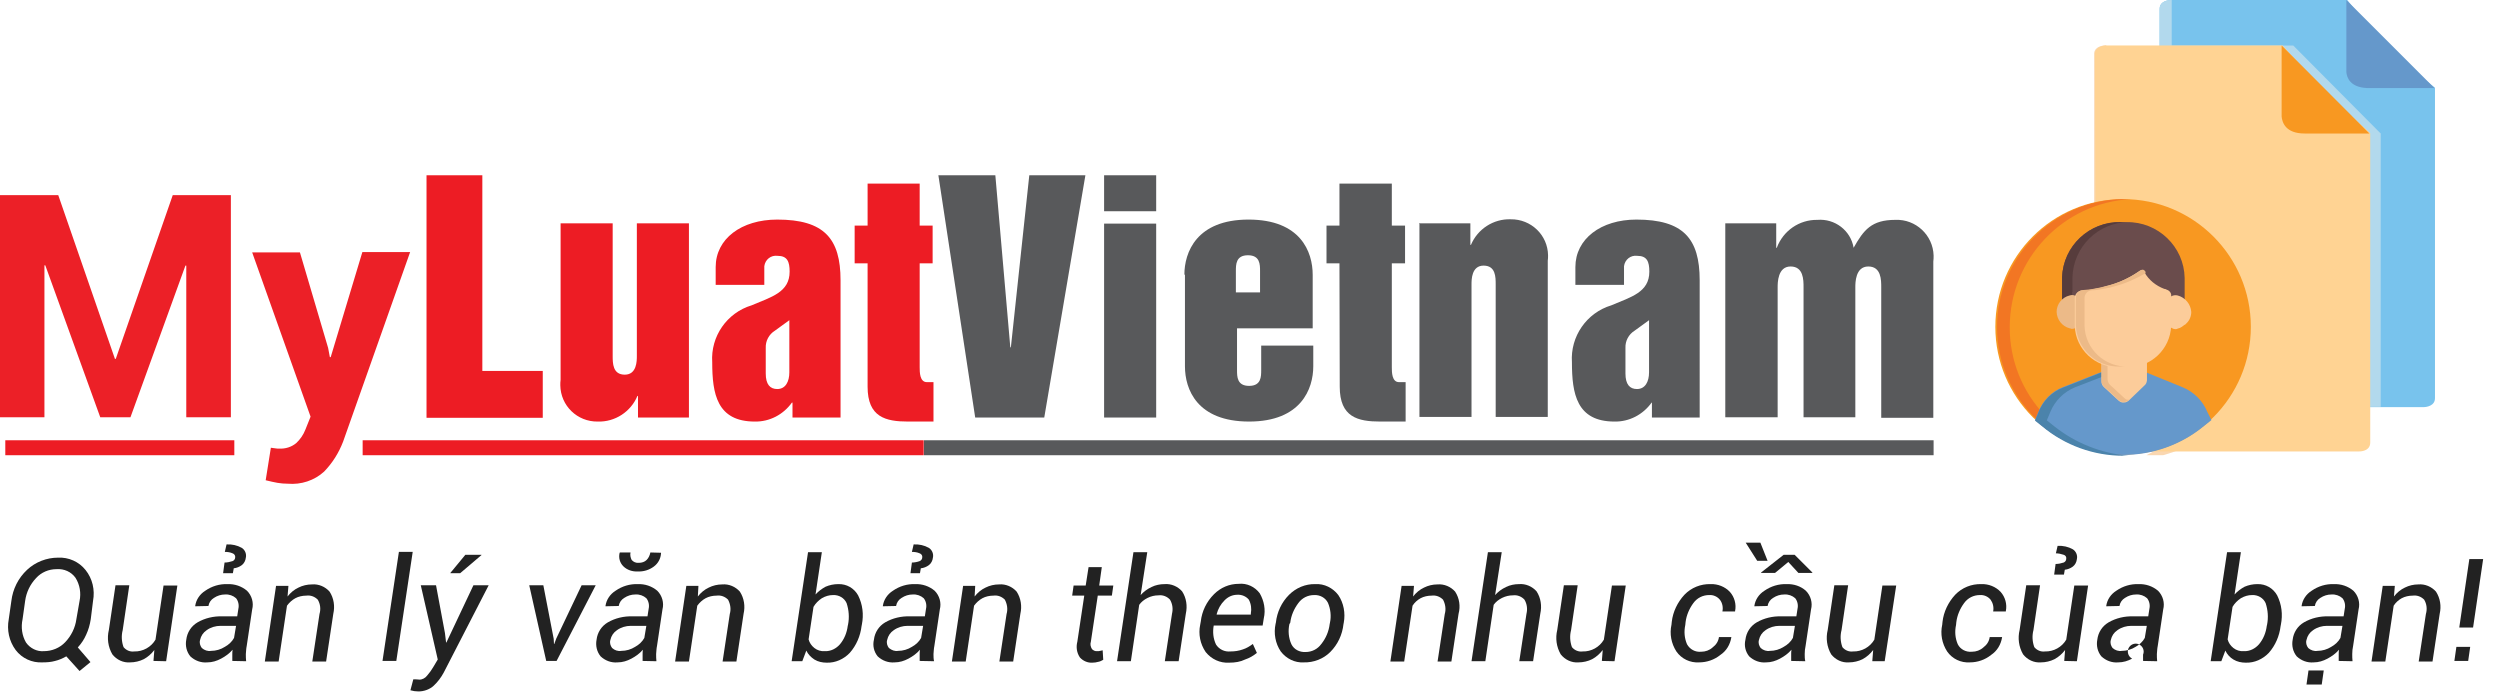 <?xml version="1.0" encoding="utf-8"?>
<!-- Generator: Adobe Illustrator 23.0.0, SVG Export Plug-In . SVG Version: 6.00 Build 0)  -->
<svg version="1.1" id="Group_42" xmlns="http://www.w3.org/2000/svg" xmlns:xlink="http://www.w3.org/1999/xlink" x="0px" y="0px"
	 viewBox="0 0 868.9 242" style="enable-background:new 0 0 868.9 242;" xml:space="preserve">
<style type="text/css">
	.st0{fill:#ED1C24;}
	.st1{fill:#58595B;}
	.st2{fill:#EC2027;}
	.st3{fill:#78C3ED;}
	.st4{fill:#B2D9ED;}
	.st5{fill:#6598CB;}
	.st6{fill:#FAD7B1;}
	.st7{fill:#FFD393;}
	.st8{fill:#F89821;}
	.st9{fill:#F27623;}
	.st10{fill:#4B83AB;}
	.st11{fill:#6A4C4C;}
	.st12{fill:#573C3C;}
	.st13{fill:#FCCC9A;}
	.st14{fill:#ECBA88;}
	.st15{fill:#222222;}
</style>
<g id="Group_39" transform="translate(-261.358 -550.783)">
	<path id="Path_154" class="st0" d="M409.6,611.7H429v68H450v16.3h-40.4V611.7z"/>
	<path id="Path_155" class="st0" d="M500.6,695.9h-17.5v-7.5h-0.2c-2.3,5.5-7.8,9.1-13.8,8.9c-7.1,0.1-12.9-5.5-13-12.6
		c0-0.6,0-1.3,0.1-1.9v-54.4h18.1v46.1c0,2.5,0,6.5,4.2,6.5c4.2,0,4.2-4.8,4.2-6.5v-46.1h18.1v67.5L500.6,695.9z"/>
	<path id="Path_156" class="st0" d="M553.4,695.9h-16.6v-5.2h-0.2c-3,4.2-7.8,6.7-12.9,6.6c-13.2,0-14.8-9.7-14.8-20.6
		c-0.6-9,5.1-17.2,13.7-19.8c6.8-2.9,13.2-4.5,13.2-11.7c0-3.5-0.8-5.5-4.2-5.5c-2.3-0.3-4.3,1.3-4.6,3.6c0,0.3,0,0.7,0,1v5.5h-16.9
		v-6.2c0-9.8,8.9-16.5,21.4-16.5c16.3,0,22,6.6,22,21.1v47.7L553.4,695.9z M535.8,662l-5.1,3.7c-2.1,1.3-3.3,3.6-3.2,6v8.9
		c0,3.8,1.5,5.4,4,5.4c2.9,0,4.2-2.6,4.2-5.8v-18.2L535.8,662z"/>
	<path id="Path_157" class="st0" d="M562.9,642.3h-4.5v-13.1h4.5v-14.6H581v14.6h4.5v13.1H581v36.1c0,1.7,0,5.2,2.5,5.2h2.3v13.7
		H577c-7.8,0-14.1-1.5-14.1-12.1V642.3z"/>
	<path id="Path_158" class="st1" d="M587.5,611.7h19.8l5.2,59.8h0.2l6.4-59.8h19.5l-14.3,84.2h-24L587.5,611.7z"/>
	<path id="Path_159" class="st1" d="M645.1,611.7h18.1v12.5h-18.1V611.7z M645.1,628.5h18.1v67.4h-18.1V628.5z"/>
	<path id="Path_160" class="st1" d="M673,646.3c0-7.8,4.2-19.2,22.3-19.2c18.1,0,22.3,11.2,22.3,19.2v18.6h-26.3v14.5
		c0,2.3,0,5.5,4.2,5.5s4.2-3.2,4.2-5.5v-8.5h18.1v7.2c0,7.8-4.2,19.2-22.3,19.2c-18.1,0-22.3-11.2-22.3-19.2v-31.9L673,646.3z
		 M691,652.4h8.3V645c0-2.3,0-5.5-4.2-5.5s-4.2,3.2-4.2,5.5V652.4z"/>
	<path id="Path_161" class="st1" d="M726.9,642.3h-4.5v-13.1h4.5v-14.6h18.2v14.6h4.6v13.1h-4.6v36.1c0,1.7,0,5.2,2.5,5.2h2.3v13.7
		h-8.8c-7.8,0-14.1-1.5-14.1-12.1L726.9,642.3z"/>
	<path id="Path_162" class="st1" d="M754.9,628.4h17.5v7.5h0.2c2.3-5.5,7.8-9.1,13.8-8.9c7.1-0.1,12.9,5.5,13,12.5c0,0,0,0,0,0
		c0,0.6,0,1.3-0.1,1.9v54.3h-18.1v-46.1c0-2.5,0-6.5-4.2-6.5c-4.2,0-4.2,4.9-4.2,6.5v46.1h-18.1v-67.4H754.9z"/>
	<path id="Path_163" class="st1" d="M852.1,695.9h-16.6v-5.2h-0.1c-3,4.2-7.8,6.7-12.9,6.6c-13.2,0-14.8-9.7-14.8-20.6
		c-0.6-9,5.1-17.2,13.7-19.8c6.8-2.9,13.2-4.5,13.2-11.7c0-3.5-0.8-5.5-4.2-5.5c-2.3-0.3-4.3,1.3-4.6,3.6c0,0.3,0,0.7,0,1v5.5h-16.9
		v-6.2c0-9.8,8.9-16.5,21.2-16.5c16.3,0,22,6.6,22,21.1L852.1,695.9z M834.6,662l-5.1,3.7c-2.1,1.3-3.3,3.6-3.2,6v8.9
		c0,3.8,1.5,5.4,4,5.4c2.9,0,4.2-2.6,4.2-5.8v-18.2L834.6,662z"/>
	<path id="Path_164" class="st1" d="M861.2,628.4h17.5v8.5h0.2c2.2-5.9,7.8-9.8,14.1-9.7c6.1-0.5,11.6,3.7,12.6,9.7
		c3.5-6.2,6.2-9.7,14.5-9.7c7.1-0.3,13.1,5.3,13.3,12.4c0,0.7,0,1.4-0.1,2.1V696h-18.1v-45.4c0-2.5,0-7.2-4.5-7.2
		c-4.5,0-4.5,5.7-4.5,7.2v45.2h-18v-45.2c0-2.5,0-7.2-4.5-7.2s-4.5,5.7-4.5,7.2v45.2h-18.2V628.4z"/>
	<path id="Path_165" class="st1" d="M582.5,709v-5.2h350.9v5.2H582.5z"/>
	<path id="Path_166" class="st0" d="M387.4,709v-5.2h195v5.2H387.4z"/>
	<path id="Path_167" class="st0" d="M263.2,709v-5.2h79.6v5.2"/>
</g>
<g id="My" transform="translate(-261.358 -550.783)">
	<g id="Group_148">
		<path id="Path_665" class="st2" d="M301.3,675.5h0.3l19.8-56.9h20.2v77.2h-15.5v-52.7l-0.3,0l-19.1,52.7h-10.5l-19.1-52.8l-0.3,0
			v52.8h-15.5v-77.2h20.3L301.3,675.5z"/>
		<path id="Path_666" class="st2" d="M375.4,671.7l0.6,3.2h0.3l11-36.5h16.6l-23.3,65.9c-1.5,3.9-3.7,7.4-6.6,10.4
			c-3.4,3.1-8,4.6-12.6,4.2c-1.2,0-2.4-0.1-3.6-0.3c-1.1-0.2-2.5-0.5-4.1-0.9l1.8-11.3l1.5,0.2c0.5,0.1,0.9,0.1,1.4,0.1
			c2.1,0.1,4.2-0.5,5.9-1.9c1.4-1.3,2.5-2.9,3.2-4.7l1.8-4.5L349,638.5h16.6L375.4,671.7z"/>
	</g>
</g>
<path id="Path_168" class="st3" d="M846.3,138.4V30.5l-16.9-13.6L815.8,0h-61.2c-0.8,0-4,0.3-4,3.1v14.5h41.2l30,30v93.9h20.6
	C843.3,141.5,846.3,141.1,846.3,138.4z"/>
<path id="Path_169" class="st4" d="M754.6,0c-0.8,0-4,0.3-4,3.1v14.5h4.2V0H754.6z"/>
<path id="Path_170" class="st5" d="M822.6,30.6h23.5L815.5,0v25.1C815.7,27.1,816.9,30.3,822.6,30.6z"/>
<g id="Group_40" transform="translate(-261.358 -550.783)">
	<path id="Path_171" class="st4" d="M1012,568.3h41.2l5.2,5.2v-6.9H1012V568.3z"/>
	<path id="Path_172" class="st4" d="M1088.9,597.1h-0.2l-30.3-30.5l-1.4,5.7l26,26v93.9h5.8v-95l0,0L1088.9,597.1z"/>
</g>
<g id="Group_41" transform="translate(-261.358 -550.783)">
	<path id="Path_173" class="st6" d="M989.2,569.2V624l4.2-0.6v-56.9h-0.2C992.4,566.6,989.5,566.8,989.2,569.2z"/>
	<path id="Path_174" class="st6" d="M1047.8,664.4c0.1-24.5-19.7-44.4-44.2-44.4h-0.2c-4.8,0-9.5,0.7-14,2.3v1.7l4.5-0.6h11.5
		c0.2,0,0.4,0,0.6,0.2c0.2,0,0.3,0,0.5,0.1c0.2,0,0.4,0,0.6,0.2c0.2,0,0.3,0,0.5,0.2c0.2,0,0.4,0,0.6,0.2c0.2,0,0.3,0,0.5,0.1
		c0.2,0,0.3,0.2,0.6,0.2c0.2,0,0.3,0,0.5,0.2c0.2,0,0.3,0.2,0.6,0.2c0.2,0,0.3,0.1,0.5,0.1s0.3,0.2,0.6,0.2h0.2c0.2,0,0.3,0,0.3,0.2
		c0.1,0,0.3,0.2,0.6,0.2h0.1c0.2,0,0.2,0,0.3,0.1c0.2,0,0.3,0.2,0.5,0.2l0.5,0.2c0.2,0,0.3,0.2,0.5,0.2l0.3,0.1c0.2,0,0.2,0,0.3,0.2
		c0.2,0,0.4,0.2,0.6,0.3h0.1c0.1,0,0.2,0.1,0.2,0.1c0,0,0,0,0,0c0.2,0.2,0.5,0.2,0.6,0.3l0.3,0.2l0.9,0.5h0.1l0.9,0.5l0.3,0.2
		c0.1,0.2,0.5,0.2,0.6,0.3l0.5,0.2c0.2,0.2,0.3,0.2,0.5,0.3c0.2,0,0.2,0.1,0.3,0.1l0.1,0.2c0.2,0.2,0.3,0.2,0.5,0.3
		c0.1,0,0.1,0.1,0.3,0.1l0.2,0.2c0.2,0.2,0.3,0.2,0.5,0.3c0.2,0.2,0.3,0.1,0.3,0.3c0.1,0.2,0.3,0.2,0.5,0.3l0.3,0.3l0,0
		c0.2,0.2,0.3,0.2,0.5,0.3c0.2,0.2,0.3,0.1,0.3,0.3c0.2,0.2,0.3,0.2,0.5,0.3c0.1,0.2,0.3,0.1,0.3,0.3c0.2,0.2,0.3,0.3,0.5,0.3
		c0.2,0.1,0.3,0.1,0.3,0.3c0.1,0.2,0.3,0.3,0.5,0.3l0.3,0.3c0.2,0.2,0.3,0.3,0.5,0.3l0.3,0.3c0.2,0.2,0.3,0.3,0.5,0.3l0.3,0.3
		l0.5,0.5l0.3,0.3l0.5,0.5l0.3,0.3l0.5,0.5l0.3,0.3l0.2,0.2c2.6,3,4.8,6.3,6.6,9.8v0.2l0.2,0.2c0.2,0.1,0.2,0.5,0.3,0.6l0,0
		c2.3,5.2,3.5,10.9,3.5,16.6v3.4c0,0.5,0,1-0.2,1.4v0.3c0,0.3-0.2,0.8-0.2,1.1v0.3c-0.2,0.9-0.3,1.7-0.5,2.6v0.3
		c-0.2,0.3-0.2,0.8-0.3,1.1v0.1c-0.1,0.5-0.1,0.9-0.3,1.2v0.2c-0.2,0.3-0.2,0.8-0.3,1.1l-0.1,0.3c-0.3,0.8-0.6,1.7-0.9,2.5l-0.2,0.2
		c-0.2,0.3-0.3,0.8-0.5,1.1l-0.2,0.2c-0.1,0.4-0.4,0.9-0.6,1.2l0,0c-0.1,0.4-0.4,0.8-0.6,1.1l-0.2,0.2l-1.4,2.3l-0.1,0.2
		c-0.2,0.3-0.5,0.8-0.6,1.1v0.2c-0.5,0.7-1,1.5-1.5,2.1v0.2c-0.6,0.8-1.1,1.4-1.7,2.1l0,0l-0.9,0.9l0,0l-1.8,1.8l0,0
		c-1.7,1.6-3.5,3-5.4,4.3l0,0c-1.2,0.8-2.3,1.5-3.5,2.1l-12.3,6.5h5.8C1033.2,703.5,1047.8,685.4,1047.8,664.4z"/>
</g>
<path id="Path_175" class="st7" d="M779.5,115.6v1.4c0,0.5,0,1-0.2,1.4v0.3c0,0.3-0.1,0.8-0.1,1.1v0.3c-0.2,0.9-0.3,1.7-0.5,2.6v0.3
	c-0.1,0.3-0.1,0.8-0.3,1.1v0.2c-0.2,0.5-0.2,0.9-0.3,1.2v0.2c-0.1,0.3-0.1,0.8-0.3,1.1l-0.2,0.3c-0.3,0.8-0.6,1.7-0.9,2.5l-0.1,0.1
	c-0.2,0.3-0.3,0.8-0.5,1.1l-0.1,0.1c-0.1,0.4-0.4,0.9-0.6,1.2l0,0c-0.1,0.4-0.4,0.8-0.6,1.1l-0.2,0.1l-1.4,2.3l-0.2,0.1
	c-0.1,0.3-0.5,0.8-0.6,1.1v0.1c-0.5,0.7-1,1.5-1.5,2.1v0.2c-0.6,0.8-1.1,1.4-1.7,2.1l0,0l-0.9,0.9l0,0l-1.8,1.8l0,0
	c-1.7,1.6-3.5,3-5.4,4.3l0,0c-1.2,0.8-2.3,1.5-3.5,2.1l-12.3,6.5H820c0.9,0,3.8-0.3,3.8-3.1V46.3l-16-14.5l-14.5-16h-61.2
	c-0.8,0-3.8,0.3-4,2.9l0.2,54.4l4.5-0.6h11.5c0.2,0,0.4,0,0.6,0.2c0.2,0,0.3,0,0.5,0.2c0.2,0,0.4,0,0.6,0.2c0.2,0,0.3,0,0.5,0.1
	c0.2,0,0.4,0,0.6,0.2c0.2,0,0.3,0,0.5,0.2c0.2,0,0.3,0.2,0.6,0.2c0.2,0,0.3,0,0.5,0.1c0.2,0,0.3,0.2,0.6,0.2c0.2,0,0.3,0.2,0.5,0.2
	c0.2,0,0.3,0.2,0.6,0.2h0.2c0.2,0,0.3,0,0.3,0.1c0.2,0,0.3,0.2,0.6,0.2h0.2c0.2,0,0.2,0,0.3,0.2c0.1,0,0.3,0.2,0.5,0.2l0.5,0.1
	c0.2,0,0.3,0.2,0.5,0.2l0.3,0.2c0.2,0,0.2,0,0.3,0.2c0.2,0,0.4,0.1,0.6,0.3h0.2c0.1,0,0.2,0.1,0.2,0.2c0.2,0.2,0.5,0.2,0.6,0.3
	l0.3,0.2l0.9,0.5h0.2l0.9,0.5l0.3,0.1c0.1,0.2,0.5,0.2,0.6,0.3l0.5,0.2c0.2,0.1,0.3,0.1,0.5,0.3c0.2,0,0.2,0.2,0.3,0.2l0.1,0.2
	c0.2,0.1,0.3,0.1,0.5,0.3c0.1,0,0.1,0.2,0.3,0.2l0.2,0.2c0.2,0.1,0.3,0.1,0.5,0.3s0.3,0.2,0.3,0.3c0.1,0.1,0.3,0.1,0.5,0.3l0.3,0.3
	l0,0c0.2,0.1,0.3,0.1,0.5,0.3s0.3,0.2,0.3,0.3c0.2,0.1,0.3,0.1,0.5,0.3s0.3,0.2,0.3,0.3c0.1,0.1,0.3,0.3,0.5,0.3
	c0.2,0.2,0.3,0.2,0.3,0.3c0.2,0.1,0.3,0.3,0.5,0.3l0.3,0.3c0.2,0.1,0.3,0.3,0.5,0.3l0.3,0.3c0.2,0.1,0.3,0.3,0.5,0.3l0.3,0.3
	l0.5,0.5l0.3,0.3l0.5,0.5l0.3,0.3l0.5,0.5l0.3,0.3l0.2,0.2c2.6,3,4.8,6.3,6.6,9.8v0.1l0.2,0.2c0.1,0.2,0.1,0.5,0.3,0.6l0,0
	c2.3,5.2,3.5,10.9,3.5,16.6v1.7L779.5,115.6z"/>
<circle id="Ellipse_18" class="st8" cx="737.9" cy="113.6" r="44.4"/>
<path id="Path_176" class="st9" d="M698.5,113.6c0.1-23.6,18.4-43,42-44.4H738c-24.5,0.3-44.2,20.5-43.9,45
	c0.3,24.1,19.8,43.6,43.9,43.9h2.5C716.9,156.8,698.4,137.3,698.5,113.6z"/>
<path id="Path_177" class="st5" d="M767.2,143.2c-1.6-3.9-4.7-7-8.6-8.6l-14-5.7l-6.6,6.9l-6.9-6.8l-14,5.5l0,0
	c-4,1.5-7.1,4.7-8.6,8.6l-1.2,2.9l2.5,2c16.3,13.5,40,13.5,56.3,0l2.5-2L767.2,143.2z"/>
<path id="Path_178" class="st10" d="M713.9,148.1l-2.5-2l1.2-2.9c1.6-3.9,4.7-7,8.6-8.6l0,0l11.1-4.3l-1.2-1.1l-14,5.5l0,0
	c-4,1.5-7.1,4.7-8.6,8.6l-1.2,2.9l2.5,2c7.9,6.6,17.9,10.2,28.1,10.2h2C730.3,157.6,721.3,154,713.9,148.1z"/>
<path id="Path_179" class="st11" d="M738.8,77.2h-1.7c-10.9-0.3-20.1,8.3-20.4,19.2v9c0,0,4.6-0.5,5.2-2.6l0,0
	c0.2-0.2,0.3-0.5,0.5-0.6c8.1,0.3,16-2.6,22-8.1c1.6,4,5,7,9.2,8c0.1,0.3,0.3,0.5,0.5,0.8l0,0c0.6,2.1,5.2,2.6,5.2,2.6v-8.9
	c-0.2-10.9-9.3-19.6-20.2-19.4c0,0,0,0-0.1,0L738.8,77.2z M754.3,101.5l0.2-0.2l0,0L754.3,101.5z M754.2,101.6L754.2,101.6l0.1-0.2
	l0,0L754.2,101.6z M753.7,101.9L753.7,101.9l0.5-0.3l-0.2,0.1L753.7,101.9z M754,101.9l-0.2,0.3l0,0l0.3-0.5l0,0L754,101.9z"/>
<path id="Path_180" class="st12" d="M720.3,101.5v-5.1c0.3-10.6,8.9-19.1,19.5-19.2h-2.6c-10.9-0.3-20.1,8.3-20.5,19.2v9
	c1.2-0.1,2.4-0.4,3.5-0.9V101.5z"/>
<path id="Path_181" class="st13" d="M756.9,102.7c-0.8-0.2-1.6-0.1-2.3,0.3c-0.6,0.5-1,1.2-1.1,2v6.9c0,0.8,0.4,1.5,1.1,2
	c0.5,0.3,1,0.5,1.5,0.5c0.3,0,0.5,0,0.8-0.2c0.5-0.1,1-0.3,1.4-0.6c0.3-0.2,0.6-0.4,0.8-0.6c0.3-0.1,0.6-0.3,0.8-0.6
	c1.1-1,1.7-2.5,1.7-4C761.4,105.7,759.5,103.4,756.9,102.7z"/>
<path id="Path_182" class="st14" d="M721.6,103c-0.7-0.5-1.5-0.6-2.3-0.3c-2.6,0.6-4.5,3-4.5,5.7c0.1,2.7,1.9,5,4.5,5.7
	c0.3,0,0.5,0.2,0.8,0.2c1.4,0,2.6-1,2.6-2.4c0,0,0,0,0,0v-6.9C722.5,104.1,722.2,103.4,721.6,103z"/>
<path id="Path_183" class="st13" d="M745.1,123.9c-0.5-0.5-1.1-0.7-1.8-0.6h-0.6c-1,0.2-2,0.3-3.1,0.3h-3.1c-1,0-2.1-0.1-3.1-0.3
	c-0.7-0.2-1.5,0-2.1,0.5c-0.6,0.4-0.9,1.1-0.9,1.8v7.1l0,0c0,0.7,0.3,1.3,0.8,1.8l5.2,4.8c0.5,0.4,1.1,0.7,1.8,0.6l0,0
	c0.7,0,1.3-0.3,1.8-0.8l5.4-5.2c0.5-0.4,0.7-1,0.8-1.7v-6.8C745.9,124.9,745.5,124.4,745.1,123.9z"/>
<path id="Path_184" class="st14" d="M738.5,138.5l-5.2-4.8c-0.5-0.5-0.7-1.1-0.8-1.8l0,0v-7.1c0-0.6,0.3-1.2,0.8-1.7
	c-0.7-0.2-1.4,0-2,0.5c-0.6,0.4-0.9,1.1-0.9,1.8v7.1l0,0c0,0.7,0.3,1.3,0.8,1.8l5.2,4.8c0.5,0.4,1.1,0.7,1.8,0.6l0,0
	c0.7,0,1.3-0.3,1.8-0.8l0,0C739.4,139,738.9,138.9,738.5,138.5z"/>
<path id="Path_185" class="st13" d="M753.1,100.7c-0.3-0.2-0.6-0.3-0.9-0.3c-2.9-1.1-5.4-3.1-6.9-5.8l-0.2-0.2
	c-0.2-0.5-0.7-0.7-1.2-0.4c-0.1,0-0.1,0.1-0.2,0.1l0,0c-3.7,2.6-7.8,4.5-12.1,5.5c-1.4,0.5-2.8,0.6-4,0.9c-1.3,0.3-2.7,0.4-4,0.5
	c-1.3,0-2.4,1.1-2.5,2.5v9.8c0.3,8.1,7.1,14.5,15.2,14.3h3.1c8.1,0.2,14.9-6.2,15.2-14.3V103C754.8,102,754.1,101,753.1,100.7z"/>
<path id="Path_186" class="st14" d="M724.5,113.2v-9.8c0.1-1.3,1.1-2.4,2.5-2.5c1.3,0,2.7-0.2,4-0.5c1.4-0.2,2.7-0.5,4-0.9
	c3.8-1,7.4-2.6,10.8-4.6c-0.1-0.1-0.2-0.3-0.1-0.5l-0.2-0.2c-0.2-0.4-0.8-0.6-1.2-0.4c0,0,0,0,0,0c-0.1,0-0.1,0.1-0.2,0.1l0,0
	c-3.7,2.6-7.8,4.5-12.1,5.5c-1.3,0.4-2.7,0.7-4,0.9c-1.3,0.3-2.7,0.4-4,0.5c-1.3,0-2.4,1.1-2.5,2.5v9.8c0.3,8.1,7.1,14.5,15.2,14.3
	h3.1C731.5,127.7,724.7,121.3,724.5,113.2z"/>
<path id="Path_187" class="st8" d="M801,46.4h22.5l-30.5-30.6v24.7C793.2,42.6,794.4,46.4,801,46.4z"/>
<g id="Quản_lý_văn_bản_theo_nhu_cầu_của_bạn_" transform="translate(-261.358 -550.783)">
	<g id="Group_149">
		<path id="Path_667" class="st15" d="M292.9,766c-0.3,1.9-0.8,3.7-1.6,5.4c-0.7,1.6-1.7,3.1-2.9,4.4l4.4,5.1L289,784l-4.6-5.1
			c-1.2,0.7-2.6,1.3-3.9,1.6c-1.4,0.4-2.9,0.5-4.4,0.5c-3.6,0.2-7.1-1.4-9.3-4.3c-2.3-3.1-3.1-7-2.4-10.7l0.9-6.3
			c0.5-4.2,2.4-8,5.5-10.9c2.9-2.7,6.8-4.2,10.7-4.2c3.7-0.2,7.3,1.4,9.6,4.3c2.4,3,3.3,6.9,2.6,10.7L292.9,766z M289,759.7
			c0.6-2.8,0.1-5.7-1.4-8.1c-1.5-2.1-4-3.2-6.6-3c-2.7,0-5.3,1.1-7.1,3.1c-2.1,2.2-3.4,5-3.8,7.9l-0.9,6.4c-0.6,2.8-0.2,5.7,1.2,8.1
			c1.4,2,3.8,3.2,6.2,3c2.8,0,5.5-1.1,7.4-3.1c2.1-2.2,3.5-5,3.9-8L289,759.7z"/>
		<path id="Path_668" class="st15" d="M314.7,780.5l0.3-3.8c-1,1.3-2.2,2.4-3.7,3.2c-1.4,0.7-3.1,1.1-4.7,1.1
			c-2.4,0.2-4.7-0.9-6.2-2.8c-1.5-2.6-1.9-5.6-1.2-8.5l2.3-15.5h4.8l-2.3,15.6c-0.5,1.9-0.4,4,0.3,5.9c0.9,1.1,2.3,1.7,3.7,1.5
			c3,0.1,5.9-1.5,7.4-4.1l2.8-18.8h4.8l-3.9,26.3L314.7,780.5z"/>
		<path id="Path_669" class="st15" d="M342.1,780.5c0-0.9,0-1.6,0-2.2c0-0.6,0-1.1,0.1-1.7c-1.1,1.3-2.5,2.3-4,3.1
			c-1.5,0.8-3.1,1.3-4.8,1.3c-2.2,0.2-4.3-0.6-5.9-2.1c-1.3-1.6-1.8-3.7-1.4-5.8c0.3-2.5,1.7-4.7,3.9-6c2.6-1.5,5.6-2.2,8.6-2.1h5.2
			l0.4-2.6c0.3-1.3,0-2.7-0.8-3.7c-1-0.9-2.4-1.4-3.8-1.3c-1.4,0-2.7,0.4-3.9,1.2c-1,0.6-1.7,1.6-1.9,2.8l-4.6,0.1v-0.1
			c0.3-2.2,1.6-4.1,3.5-5.3c2.3-1.6,5-2.4,7.7-2.3c2.5-0.1,4.9,0.7,6.8,2.3c1.7,1.7,2.4,4.2,1.8,6.5l-1.9,12.7
			c-0.2,0.9-0.2,1.8-0.3,2.8c0,0.8,0,1.7,0.1,2.5L342.1,780.5z M334.7,777c1.7,0,3.4-0.5,4.8-1.4c1.3-0.7,2.5-1.8,3.2-3.1l0.7-4.2
			H338c-1.7,0-3.4,0.5-4.8,1.5c-1.2,0.8-2,2-2.3,3.4c-0.3,1,0,2,0.6,2.8C332.4,776.8,333.6,777.2,334.7,777z M338.9,750l0.5-3.7
			c0.9,0,1.9-0.2,2.8-0.5c0.5-0.2,0.9-0.7,0.9-1.3c0.1-0.6-0.3-1.2-0.9-1.4c-0.9-0.4-1.8-0.5-2.7-0.5l0.6-2.6
			c1.9-0.1,3.7,0.3,5.3,1.2c1.1,0.7,1.7,2.1,1.4,3.4c-0.1,1-0.6,2-1.4,2.6c-0.8,0.6-1.8,1-2.8,1.1l-0.3,1.7L338.9,750z"/>
		<path id="Path_670" class="st15" d="M361.3,758.1c1-1.3,2.3-2.4,3.8-3.1c1.4-0.7,3-1.1,4.7-1.1c2.3-0.2,4.6,0.8,6.1,2.5
			c1.5,2.3,1.9,5.1,1.3,7.7l-2.5,16.6h-4.8l2.5-16.5c0.5-1.7,0.3-3.5-0.6-5c-1.1-1.1-2.5-1.6-4-1.4c-1.3,0-2.7,0.3-3.8,0.9
			c-1.1,0.6-2.1,1.5-2.9,2.6l-2.9,19.4h-4.8l3.9-26.3h4.3L361.3,758.1z"/>
		<path id="Path_671" class="st15" d="M399.1,780.5h-4.8l5.7-37.9h4.8L399.1,780.5z"/>
		<path id="Path_672" class="st15" d="M416,770.8l0.4,3.3h0.1l9.4-19.9h5.3l-15.6,30.3c-0.9,1.7-2.1,3.3-3.5,4.6
			c-1.4,1.3-3.4,2-5.3,2c-0.5,0-0.9-0.1-1.4-0.1c-0.6-0.1-1-0.2-1.4-0.3l1-3.8c0.3,0,0.6,0,0.9,0c0.6,0,1.1,0.1,1.2,0.1
			c1.1,0,2.1-0.6,2.7-1.4c0.8-0.9,1.5-1.9,2.1-2.9l1.6-2.7l-5.9-25.8h5.3L416,770.8z M423.1,743.6h5.6l0,0.1l-7.4,6.3h-3.4l0-0.1
			L423.1,743.6z"/>
		<path id="Path_673" class="st15" d="M453.8,772.8l0.1,1.8h0.1l0.7-1.9l8.8-18.5h4.9l-13.6,26.3h-3.6l-5.9-26.3h4.9L453.8,772.8z"
			/>
		<path id="Path_674" class="st15" d="M484.7,780.5c0-0.9,0-1.6,0-2.2c0-0.6,0-1.1,0.1-1.7c-1.1,1.3-2.5,2.3-4,3.1
			c-1.5,0.8-3.1,1.3-4.8,1.3c-2.2,0.2-4.3-0.6-5.9-2.1c-1.3-1.6-1.8-3.7-1.4-5.8c0.3-2.5,1.7-4.7,3.9-6c2.6-1.5,5.6-2.2,8.6-2.1h5.2
			l0.4-2.6c0.3-1.3,0-2.7-0.8-3.7c-1-0.9-2.4-1.4-3.8-1.3c-1.4,0-2.7,0.4-3.9,1.2c-1,0.6-1.7,1.6-1.9,2.8l-4.6,0.1v-0.1
			c0.3-2.2,1.6-4.1,3.5-5.3c2.3-1.6,5-2.4,7.7-2.3c2.5-0.1,4.9,0.7,6.8,2.3c1.7,1.7,2.4,4.2,1.8,6.5l-1.9,12.7
			c-0.2,0.9-0.2,1.8-0.3,2.8c0,0.8,0,1.7,0.1,2.5L484.7,780.5z M477.3,777c1.7,0,3.4-0.5,4.8-1.4c1.3-0.7,2.5-1.8,3.2-3.1l0.7-4.2
			h-5.4c-1.7,0-3.4,0.5-4.8,1.5c-1.2,0.8-2,2-2.3,3.4c-0.3,1,0,2,0.6,2.8C475,776.8,476.1,777.2,477.3,777L477.3,777z M491.1,742.9
			l0,0.2c-0.1,1.8-1,3.5-2.5,4.6c-1.6,1.2-3.6,1.8-5.6,1.7c-1.8,0.1-3.7-0.5-5-1.8c-1.2-1.2-1.7-2.9-1.3-4.6l0.1-0.2h3.7
			c-0.2,0.9,0,1.8,0.4,2.6c0.6,0.7,1.5,1.1,2.5,1c1,0,2-0.3,2.7-1c0.7-0.7,1.1-1.6,1.3-2.6L491.1,742.9z"/>
		<path id="Path_675" class="st15" d="M503.9,758.1c1-1.3,2.3-2.4,3.8-3.1c1.4-0.7,3-1.1,4.7-1.1c2.3-0.2,4.6,0.8,6.1,2.5
			c1.5,2.3,1.9,5.1,1.3,7.7l-2.5,16.6h-4.8l2.5-16.5c0.5-1.7,0.2-3.5-0.6-5c-1.1-1.1-2.5-1.6-4-1.4c-1.3,0-2.7,0.3-3.8,0.9
			c-1.1,0.6-2.1,1.5-2.9,2.6l-2.9,19.4h-4.8l3.9-26.3h4.2L503.9,758.1z"/>
		<path id="Path_676" class="st15" d="M560.8,768.4c-0.4,3.4-1.8,6.7-4.1,9.3c-2.1,2.2-5,3.5-8,3.4c-1.5,0-3-0.3-4.3-1.1
			c-1.2-0.8-2.2-1.8-2.8-3.1l-1.4,3.7h-3.7l5.7-37.9h4.8l-2.2,14.7c1-1.1,2.2-2,3.5-2.7c1.4-0.6,2.9-0.9,4.4-0.9
			c2.9-0.1,5.5,1.4,6.9,3.9c1.6,3.2,2,6.7,1.3,10.2L560.8,768.4z M556.1,767.9c0.5-2.5,0.3-5.1-0.5-7.5c-0.8-1.8-2.7-2.9-4.7-2.8
			c-1.4,0-2.7,0.4-3.9,1.1c-1.2,0.8-2.2,1.8-2.9,3l-1.7,11.3c0.3,1.2,1,2.2,2,3c1,0.8,2.3,1.2,3.6,1.1c2.1,0.1,4-0.9,5.3-2.4
			c1.5-1.8,2.4-4,2.7-6.4L556.1,767.9z"/>
		<path id="Path_677" class="st15" d="M581,780.5c0-0.9,0-1.6,0-2.2c0-0.6,0-1.1,0.1-1.7c-1.1,1.3-2.5,2.3-4,3.1
			c-1.5,0.8-3.1,1.3-4.8,1.3c-2.2,0.2-4.3-0.6-5.9-2.1c-1.3-1.6-1.8-3.7-1.3-5.8c0.3-2.5,1.7-4.7,3.9-6c2.6-1.5,5.6-2.2,8.6-2.1h5.2
			l0.4-2.6c0.3-1.3,0-2.7-0.8-3.7c-1-0.9-2.4-1.4-3.8-1.3c-1.4,0-2.7,0.4-3.9,1.2c-1,0.6-1.7,1.6-1.9,2.8l-4.6,0.1v-0.1
			c0.3-2.2,1.6-4.1,3.5-5.3c2.3-1.6,5-2.4,7.7-2.3c2.5-0.1,4.9,0.7,6.8,2.3c1.7,1.7,2.4,4.2,1.8,6.5l-1.9,12.7
			c-0.2,0.9-0.2,1.8-0.3,2.8c0,0.8,0,1.7,0.2,2.5L581,780.5z M573.5,777c1.7,0,3.4-0.5,4.8-1.4c1.3-0.7,2.5-1.8,3.2-3.1l0.7-4.2
			h-5.4c-1.7,0-3.4,0.5-4.8,1.5c-1.2,0.8-2,2-2.3,3.4c-0.3,1,0,2,0.6,2.8C571.3,776.8,572.4,777.2,573.5,777L573.5,777z M577.8,750
			l0.5-3.7c0.9,0,1.9-0.2,2.7-0.5c0.5-0.2,0.9-0.7,0.9-1.3c0.1-0.6-0.3-1.2-0.9-1.4c-0.9-0.4-1.8-0.5-2.7-0.5l0.6-2.6
			c1.9-0.1,3.7,0.3,5.3,1.2c1.1,0.7,1.7,2.1,1.4,3.4c-0.1,1-0.6,2-1.4,2.6c-0.8,0.6-1.8,1-2.8,1.1l-0.3,1.7L577.8,750z"/>
		<path id="Path_678" class="st15" d="M600.1,758.1c1-1.3,2.3-2.4,3.8-3.1c1.4-0.7,3-1.1,4.7-1.1c2.3-0.2,4.6,0.8,6.1,2.5
			c1.5,2.3,1.9,5.1,1.3,7.7l-2.5,16.6h-4.8l2.5-16.5c0.5-1.7,0.2-3.5-0.6-5c-1.1-1.1-2.5-1.6-4-1.4c-1.3,0-2.7,0.3-3.8,0.9
			c-1.1,0.6-2.1,1.5-2.9,2.6l-2.9,19.4h-4.8l3.9-26.3h4.2L600.1,758.1z"/>
		<path id="Path_679" class="st15" d="M644.3,747.9l-0.9,6.4h4.9l-0.5,3.5h-4.9l-2.4,16c-0.3,0.9-0.1,1.8,0.4,2.6
			c0.5,0.5,1.2,0.8,1.9,0.7c0.3,0,0.6,0,0.9-0.1c0.3-0.1,0.6-0.1,0.9-0.2l0.2,3.3c-0.5,0.3-1.1,0.6-1.7,0.7
			c-0.7,0.2-1.4,0.3-2.1,0.3c-1.6,0.1-3.2-0.6-4.3-1.8c-1.1-1.6-1.4-3.6-0.9-5.5l2.4-16h-4.2l0.5-3.5h4.2l1-6.4L644.3,747.9z"/>
		<path id="Path_680" class="st15" d="M657.8,757.6c1.1-1.2,2.3-2.1,3.8-2.8c1.4-0.7,3-1,4.5-1c2.3-0.2,4.6,0.8,6.1,2.5
			c1.5,2.3,1.9,5.1,1.3,7.8l-2.5,16.5h-4.8l2.5-16.5c0.4-1.6,0.2-3.4-0.7-4.9c-1-1.1-2.5-1.7-4-1.5c-1.3,0-2.6,0.3-3.8,0.9
			c-1.2,0.6-2.2,1.4-2.9,2.4l-2.9,19.6h-4.8l5.7-37.9h4.8L657.8,757.6z"/>
		<path id="Path_681" class="st15" d="M688.6,781.1c-3.2,0.2-6.2-1.2-8.2-3.7c-1.9-2.8-2.6-6.2-1.9-9.5l0.2-1.1
			c0.4-3.6,2-6.9,4.6-9.5c2.3-2.3,5.3-3.6,8.6-3.6c2.8-0.3,5.6,1,7.3,3.3c1.5,2.6,2.1,5.7,1.4,8.7l-0.4,2.5h-17
			c-0.4,2.2-0.2,4.5,0.8,6.6c1.1,1.7,3,2.6,5,2.4c1.5,0,2.9-0.2,4.3-0.7c1.3-0.4,2.4-1.1,3.5-1.9l1.4,3.1c-1.2,1-2.6,1.8-4.1,2.3
			C692.5,780.8,690.6,781.1,688.6,781.1z M691.4,757.5c-1.7,0-3.2,0.7-4.4,1.9c-1.4,1.4-2.3,3-2.8,4.9l0.1,0.1h11.8l0-0.4
			c0.3-1.6,0.1-3.3-0.7-4.8C694.5,758.1,693,757.4,691.4,757.5L691.4,757.5z"/>
		<path id="Path_682" class="st15" d="M704.8,767.2c0.4-3.7,2-7.1,4.6-9.7c2.4-2.4,5.7-3.8,9.1-3.7c3.1-0.2,6.1,1.3,8,3.8
			c1.9,2.8,2.5,6.3,1.9,9.6l-0.1,0.5c-0.4,3.7-2,7.1-4.6,9.7c-2.4,2.4-5.8,3.7-9.2,3.6c-3.1,0.2-6.1-1.3-8-3.8
			c-1.9-2.8-2.5-6.3-1.8-9.6L704.8,767.2z M709.5,767.7c-0.5,2.3-0.3,4.8,0.7,7c0.9,1.8,2.8,2.8,4.9,2.7c2.2,0,4.2-1,5.5-2.8
			c1.6-2,2.6-4.4,2.9-6.9l0.1-0.5c0.5-2.3,0.2-4.8-0.7-6.9c-0.9-1.8-2.8-2.8-4.8-2.7c-2.2,0-4.2,1-5.5,2.8c-1.5,2-2.5,4.3-2.8,6.8
			L709.5,767.7z"/>
		<path id="Path_683" class="st15" d="M752.5,758.1c1-1.3,2.3-2.4,3.8-3.1c1.4-0.7,3-1.1,4.7-1.1c2.3-0.2,4.6,0.8,6.1,2.5
			c1.5,2.3,1.9,5.1,1.2,7.7l-2.5,16.6h-4.8l2.5-16.5c0.5-1.7,0.2-3.5-0.6-5c-1.1-1.1-2.5-1.6-4-1.4c-1.3,0-2.7,0.3-3.8,0.9
			c-1.1,0.6-2.1,1.5-2.8,2.6l-2.9,19.4h-4.8l3.9-26.3h4.3L752.5,758.1z"/>
		<path id="Path_684" class="st15" d="M781,757.6c1.1-1.2,2.3-2.1,3.8-2.8c1.4-0.7,3-1,4.5-1c2.3-0.2,4.6,0.8,6.1,2.5
			c1.5,2.3,1.9,5.1,1.3,7.8l-2.5,16.5h-4.8l2.5-16.5c0.4-1.6,0.2-3.4-0.7-4.9c-1-1.1-2.5-1.7-4-1.5c-1.3,0-2.6,0.3-3.8,0.9
			c-1.2,0.6-2.2,1.4-2.9,2.4l-2.9,19.6h-4.8l5.7-37.9h4.8L781,757.6z"/>
		<path id="Path_685" class="st15" d="M818.1,780.5l0.3-3.8c-1,1.3-2.2,2.4-3.7,3.2c-1.4,0.7-3.1,1.1-4.7,1.1
			c-2.4,0.2-4.7-0.9-6.2-2.8c-1.5-2.6-1.9-5.6-1.2-8.5l2.3-15.5h4.8l-2.3,15.6c-0.5,1.9-0.4,4,0.3,5.9c0.9,1.1,2.3,1.7,3.7,1.5
			c3,0.1,5.9-1.5,7.4-4.1l2.8-18.8h4.8l-3.9,26.3L818.1,780.5z"/>
		<path id="Path_686" class="st15" d="M852.6,777.3c1.5,0,2.9-0.5,4-1.5c1.2-0.9,2-2.1,2.2-3.6h4.3l0,0.1c-0.4,2.5-1.7,4.7-3.8,6.1
			c-2.1,1.7-4.7,2.6-7.4,2.6c-3.1,0.2-6.1-1.2-7.9-3.8c-1.8-2.8-2.4-6.1-1.7-9.3l0.1-1c0.4-3.5,2-6.8,4.4-9.4
			c2.4-2.5,5.7-3.8,9.1-3.7c2.5-0.1,5,0.9,6.7,2.7c1.6,1.8,2.3,4.3,1.8,6.7l0,0.1h-4.4c0.3-1.4,0-3-0.9-4.1
			c-0.9-1.1-2.3-1.7-3.7-1.6c-2.2,0-4.2,1-5.5,2.8c-1.4,1.9-2.4,4.2-2.7,6.6l-0.1,1c-0.5,2.3-0.3,4.6,0.6,6.7
			C848.7,776.5,850.6,777.5,852.6,777.3z"/>
		<path id="Path_687" class="st15" d="M883.9,780.5c0-0.9,0-1.6,0-2.2c0-0.6,0-1.1,0.1-1.7c-1.1,1.3-2.5,2.3-4,3.1
			c-1.5,0.8-3.1,1.3-4.8,1.3c-2.2,0.2-4.3-0.6-5.9-2.1c-1.3-1.6-1.8-3.7-1.3-5.8c0.3-2.5,1.7-4.7,3.9-6c2.6-1.5,5.6-2.2,8.6-2.1h5.2
			l0.4-2.6c0.3-1.3,0-2.7-0.8-3.7c-1-0.9-2.4-1.4-3.8-1.3c-1.4,0-2.7,0.4-3.9,1.2c-1,0.6-1.7,1.6-1.9,2.8l-4.6,0.1v-0.1
			c0.3-2.2,1.6-4.1,3.5-5.3c2.3-1.6,5-2.4,7.7-2.3c2.5-0.1,4.9,0.7,6.7,2.3c1.7,1.7,2.4,4.2,1.8,6.5l-1.9,12.7
			c-0.2,0.9-0.3,1.8-0.3,2.8c0,0.8,0,1.7,0.2,2.5L883.9,780.5z M875.7,745.7h-3.6l-4-6.3h5.1L875.7,745.7z M876.5,777
			c1.7,0,3.4-0.5,4.8-1.4c1.3-0.7,2.5-1.8,3.2-3.1l0.7-4.2h-5.4c-1.7,0-3.4,0.5-4.8,1.5c-1.2,0.8-2,2-2.3,3.4c-0.3,1,0,2,0.6,2.8
			C874.2,776.8,875.4,777.2,876.5,777L876.5,777z M891.3,749.8l-0.1,0.1h-4.8l-3.5-3.8l-4.6,3.8h-4.8l-0.1-0.1l7.9-6.2h3.8
			L891.3,749.8z"/>
		<path id="Path_688" class="st15" d="M912.1,780.5l0.3-3.8c-1,1.3-2.2,2.4-3.7,3.2c-1.4,0.7-3.1,1.1-4.7,1.1
			c-2.4,0.2-4.7-0.9-6.2-2.8c-1.5-2.6-1.9-5.6-1.2-8.5l2.3-15.5h4.8l-2.3,15.6c-0.5,1.9-0.4,4,0.3,5.9c0.9,1.1,2.3,1.7,3.7,1.5
			c3,0.1,5.9-1.5,7.4-4.1l2.8-18.8h4.8l-4,26.3H912.1z"/>
		<path id="Path_689" class="st15" d="M946.7,777.3c1.5,0,2.9-0.5,4-1.5c1.2-0.9,2-2.1,2.2-3.6h4.3l0,0.1c-0.4,2.5-1.7,4.7-3.8,6.1
			c-2.1,1.7-4.7,2.6-7.4,2.6c-3.1,0.2-6.1-1.2-7.9-3.8c-1.8-2.8-2.4-6.1-1.7-9.3l0.1-1c0.4-3.5,2-6.8,4.4-9.4
			c2.4-2.5,5.7-3.8,9.1-3.7c2.5-0.1,5,0.9,6.7,2.7c1.6,1.8,2.3,4.3,1.8,6.7l0,0.1h-4.4c0.3-1.5-0.1-3-0.9-4.1
			c-0.9-1.1-2.3-1.7-3.7-1.6c-2.2,0-4.2,1-5.5,2.8c-1.4,1.9-2.4,4.2-2.7,6.6l-0.1,1c-0.5,2.3-0.3,4.6,0.6,6.7
			C942.7,776.5,944.7,777.5,946.7,777.3z"/>
		<path id="Path_690" class="st15" d="M978.8,780.5l0.3-3.8c-1,1.3-2.2,2.4-3.7,3.2c-1.4,0.7-3.1,1.1-4.7,1.1
			c-2.4,0.2-4.7-0.9-6.2-2.8c-1.5-2.6-1.9-5.6-1.2-8.5l2.3-15.5h4.8l-2.3,15.6c-0.5,1.9-0.4,4,0.3,5.9c0.9,1.1,2.3,1.7,3.7,1.5
			c3,0.1,5.9-1.5,7.4-4.1l2.8-18.8h4.8l-3.9,26.3L978.8,780.5z M975.3,750.5l0.5-3.7c0.9,0,1.9-0.2,2.8-0.5c0.5-0.2,0.9-0.7,0.9-1.3
			c0.1-0.6-0.2-1.2-0.9-1.4c-0.9-0.3-1.8-0.5-2.7-0.5l0.6-2.6c1.9-0.1,3.7,0.3,5.3,1.2c1.1,0.7,1.7,2.1,1.4,3.4
			c-0.1,1-0.6,2-1.4,2.6c-0.8,0.6-1.8,1-2.8,1.1l-0.3,1.7L975.3,750.5z"/>
		<path id="Path_691" class="st15" d="M1006.2,780.5c0-0.9,0-1.6,0-2.2c0.6-1.4-0.1-3-1.5-3.6c-1.4-0.6-3,0.1-3.6,1.5
			c-0.5,1.3,0,2.8,1.3,3.5c-1.5,0.8-3.1,1.3-4.8,1.3c-2.2,0.2-4.3-0.6-5.9-2.1c-1.3-1.6-1.8-3.7-1.4-5.8c0.3-2.5,1.7-4.7,3.9-6
			c2.6-1.5,5.6-2.2,8.6-2.1h5.2l0.4-2.6c0.3-1.3,0-2.7-0.8-3.7c-1-0.9-2.4-1.4-3.8-1.3c-1.4,0-2.7,0.4-3.9,1.2
			c-1,0.6-1.7,1.6-1.9,2.8l-4.6,0.1v-0.1c0.3-2.2,1.6-4.1,3.5-5.3c2.3-1.6,5-2.4,7.7-2.3c2.5-0.1,4.9,0.7,6.8,2.3
			c1.7,1.7,2.4,4.2,1.8,6.5l-1.9,12.7c-0.2,0.9-0.2,1.8-0.3,2.8c0,0.8,0,1.7,0.1,2.5L1006.2,780.5z M998.8,777
			c1.7,0,3.4-0.5,4.8-1.4c1.3-0.7,2.5-1.8,3.2-3.1l0.7-4.2h-5.4c-1.7,0-3.4,0.5-4.8,1.5c-1.2,0.8-2,2-2.3,3.4c-0.3,1,0,2,0.6,2.8
			C996.5,776.8,997.7,777.2,998.8,777L998.8,777z"/>
		<path id="Path_692" class="st15" d="M1054,768.4c-0.4,3.4-1.8,6.7-4.1,9.3c-2.1,2.2-5,3.5-8,3.4c-1.5,0-3-0.3-4.3-1.1
			c-1.2-0.7-2.2-1.8-2.8-3.1l-1.4,3.7h-3.7l5.7-37.9h4.8l-2.2,14.7c1-1.1,2.2-2,3.5-2.7c1.4-0.6,2.9-0.9,4.4-0.9
			c2.9-0.1,5.5,1.4,6.9,3.9c1.6,3.2,2,6.7,1.3,10.2L1054,768.4z M1049.3,767.9c0.5-2.5,0.3-5.1-0.5-7.5c-0.8-1.8-2.7-2.9-4.7-2.8
			c-1.4,0-2.7,0.4-3.9,1.1c-1.2,0.8-2.2,1.8-2.9,3l-1.7,11.3c0.3,1.2,1,2.2,2,3c1,0.8,2.3,1.2,3.6,1.1c2.1,0.1,4-0.9,5.3-2.4
			c1.5-1.8,2.4-4,2.7-6.4L1049.3,767.9z"/>
		<path id="Path_693" class="st15" d="M1074.2,780.5c0-0.9,0-1.6,0-2.2c0-0.6,0-1.1,0.1-1.7c-1.1,1.3-2.5,2.3-4,3.1
			c-1.5,0.8-3.1,1.3-4.8,1.3c-2.2,0.2-4.3-0.6-5.9-2.1c-1.3-1.6-1.8-3.7-1.4-5.8c0.3-2.5,1.7-4.7,3.9-6c2.6-1.5,5.6-2.2,8.6-2.1h5.2
			l0.4-2.6c0.3-1.3,0-2.7-0.8-3.7c-1-0.9-2.4-1.4-3.8-1.3c-1.4,0-2.7,0.4-3.9,1.2c-1,0.6-1.7,1.6-1.9,2.8l-4.6,0.1v-0.1
			c0.3-2.2,1.6-4.1,3.5-5.3c2.3-1.6,5-2.4,7.7-2.3c2.5-0.1,4.9,0.7,6.8,2.3c1.7,1.7,2.4,4.2,1.8,6.5l-1.9,12.7
			c-0.2,0.9-0.3,1.8-0.3,2.8c0,0.8,0,1.7,0.1,2.5L1074.2,780.5z M1066.8,777c1.7,0,3.4-0.5,4.8-1.4c1.3-0.7,2.5-1.8,3.2-3.1l0.7-4.2
			h-5.4c-1.7,0-3.4,0.5-4.8,1.5c-1.2,0.8-2,2-2.3,3.4c-0.3,1,0,2,0.6,2.8C1064.5,776.8,1065.7,777.2,1066.8,777z M1068.3,788.7h-5.3
			l0.7-4.9h5.3L1068.3,788.7z"/>
		<path id="Path_694" class="st15" d="M1093.4,758.1c1-1.3,2.3-2.4,3.8-3.1c1.4-0.7,3-1.1,4.7-1.1c2.3-0.2,4.6,0.8,6.1,2.5
			c1.5,2.3,1.9,5.1,1.3,7.7l-2.5,16.6h-4.8l2.5-16.5c0.5-1.7,0.3-3.5-0.6-5c-1.1-1.1-2.5-1.6-4-1.4c-1.3,0-2.7,0.3-3.8,0.9
			c-1.1,0.6-2.1,1.5-2.8,2.6l-2.9,19.4h-4.8l3.9-26.3h4.2L1093.4,758.1z"/>
		<path id="Path_695" class="st15" d="M1119.2,780.5h-4.8l0.7-4.9h4.8L1119.2,780.5z M1120.9,768.9h-4.8l3.5-23.8h4.8L1120.9,768.9z
			"/>
	</g>
</g>
</svg>

